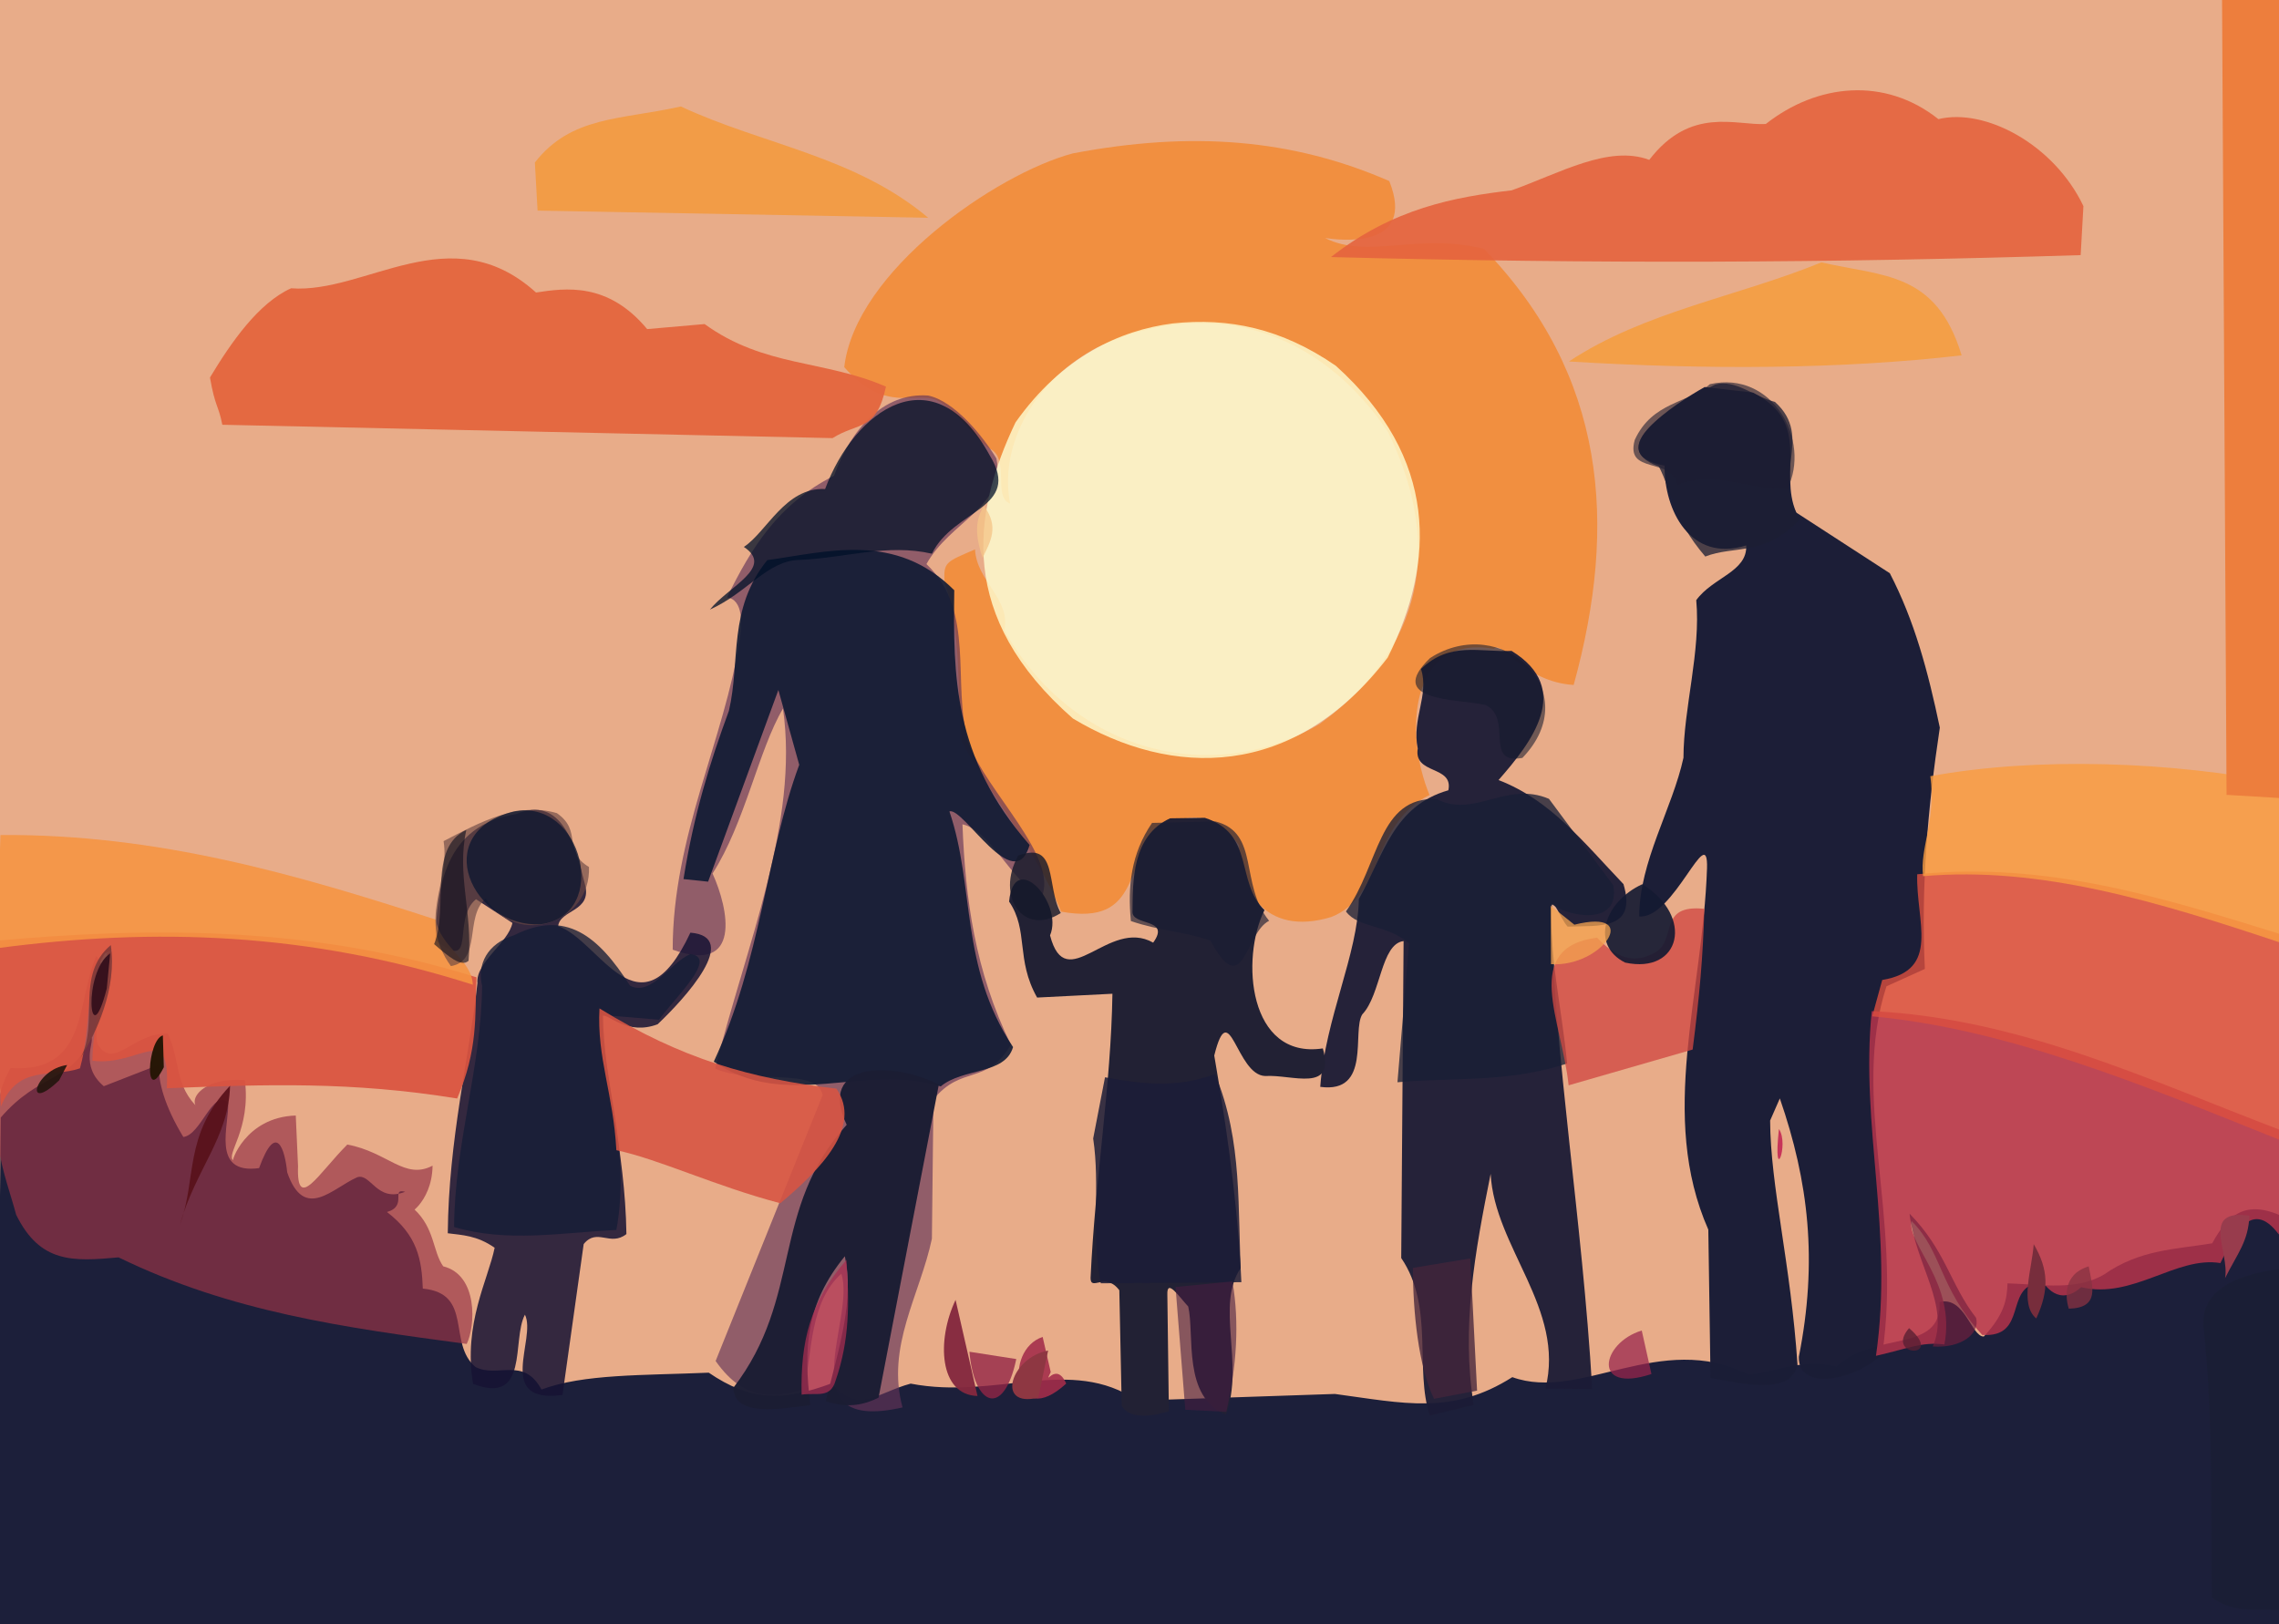 <?xml version="1.0" ?>
<svg xmlns="http://www.w3.org/2000/svg" version="1.1" width="512" height="365">
  <defs/>
  <g>
    <path d="M -0.759 0.541 L 511.031 0.48 L 510.823 363.909 L -0.609 363.89 L -0.759 0.541" stroke-width="0.0" fill="rgb(231, 283, 325)" opacity="1.214" stroke="rgb(0, 0, 0)" stroke-opacity="0.0" stroke-linecap="round" stroke-linejoin="round"/>
    <path d="M 513.045 -1.52 C 340.627 0.663 170.349 -0.931 -0.996 -0.216 L -0.872 366.081 L 512.928 366.065 L 513.045 -1.52" stroke-width="2.0" fill="rgb(232, 172, 137)" opacity="1.278" stroke="rgb(0, 0, 0)" stroke-opacity="0.0" stroke-linecap="round" stroke-linejoin="round"/>
    <path d="M 0.165 251.145 L -0.916 366.079 L 512.915 366.065 L 513.03 273.48 C 504.411 269.34 500.391 273.157 496.999 279.402 C 488.767 280.762 480.689 280.796 472.71 286.406 C 466.427 290.088 459.07 288.659 451.006 288.399 C 450.901 292.041 450.275 295.446 445.678 300.352 C 442.877 300.394 441.44 291.25 435.742 292.589 C 436.263 304.261 421.103 298.975 412.607 307.087 C 404.523 305.022 396.068 309.082 392.778 308.857 C 372.969 298.966 355.104 315.041 339.756 309.48 C 326.23 318.083 315.344 315.329 299.894 313.255 L 255.519 314.754 C 240.519 304.57 223.888 314.644 204.591 310.937 C 196.976 312.954 192.923 317.99 186.836 310.867 C 175.735 315.001 168.609 314.863 159.227 308.475 C 144.393 309.108 131.106 308.73 121.652 312.261 C 117.586 304.756 111.807 309.757 106.832 307.2 C 100.464 301.876 106.401 290.646 94.989 289.584 C 94.752 282.959 93.751 277.616 86.937 272.37 C 91.662 271.011 87.667 266.944 91.032 267.819 C 84.66 270.338 83.328 263.589 80.274 264.549 C 74.772 266.932 68.386 274.583 64.522 263.456 C 64.023 258.495 62.134 251.716 58.203 262.505 C 47.154 264.024 51.658 252.449 51.236 247.701 C 47.729 244.764 45.185 255.029 41.187 255.51 C 37.094 248.773 35.407 243 35.766 239.244 L 23.318 244.098 C 17.849 239.493 21.281 234.024 20.51 233.218 C 15.91 243.411 8.93 240.975 0.165 251.145" stroke-width="2.0" fill="rgb(26, 30, 57)" opacity="0.985" stroke="rgb(0, 0, 0)" stroke-opacity="0.0" stroke-linecap="round" stroke-linejoin="round"/>
    <path d="M 241.004 34.474 C 223.676 39.103 192.167 60.925 189.669 82.508 C 198.822 92.991 205.608 87.865 210.518 89.966 C 215.179 92.515 219.307 98.871 222.289 100.79 C 227.041 102.947 222.929 111.753 226.935 113.152 C 224.55 101.336 231.069 86.432 246.134 78.263 C 267.089 67.921 293.837 70.392 311.851 97.117 C 322.322 118.593 323.022 143.326 296.487 162.69 C 272.384 176.902 241.039 169.225 225.629 141.618 C 227.128 134.573 219.404 130.666 219.051 123.46 C 212.436 126.32 211.954 126.316 212.2 130.821 C 216.168 142.497 214.874 153.89 216.047 166.642 C 222.413 178.48 232.727 190.934 238.398 204.874 C 256.922 208.2 252.011 193.324 261.409 185.187 C 265.843 183.905 271.957 181.159 278.367 189.94 C 278.149 199.15 283.736 210.737 299.12 206.063 C 310.996 201.359 307.839 185.278 321.157 178.657 C 315.436 164.903 316.563 142.499 335.584 145.792 C 337.468 143.76 342.254 153.228 353.539 153.928 C 363.551 117.599 360.748 84.206 333.396 55.926 C 318.471 52.205 307.375 58.362 297.688 53.493 C 300.808 53.957 318.301 56.207 312.117 40.687 C 290.291 31.16 267.638 29.417 241.004 34.474" stroke-width="2.0" fill="rgb(241, 143, 64)" opacity="1.003" stroke="rgb(0, 0, 0)" stroke-opacity="0.0" stroke-linecap="round" stroke-linejoin="round"/>
    <path d="M 208.514 88.886 C 198.261 88.15 191.106 96.656 187.369 106.909 C 174.809 113.244 168.784 123.146 163.323 134.26 C 167.016 134.708 166.747 140.38 166.181 143.781 C 162.843 165.927 151.091 187.968 151.13 213.421 C 166.748 219.056 163.706 204.251 160.081 196.302 C 167.356 184.963 170.4 168.561 175.904 159.243 C 179.566 184.789 167.642 212.273 160.678 240.136 C 168.686 243.829 183.689 239.677 184.803 246.116 L 160.772 305.85 C 167.673 315.704 174.853 313.785 180.687 312.265 C 182.462 303.559 181.952 292.65 188.999 286.229 C 192.438 296.126 176.624 322.253 202.77 316.283 C 199.014 302.654 206.706 290.971 209.36 278.374 L 209.711 247.073 C 216.035 239.244 221.752 244.009 227.091 234.748 C 219.043 218.189 216.872 201.995 216.227 185.246 C 222.64 186.662 227.245 198.186 234.013 201.662 C 237.892 192.585 221.665 178.003 217.524 166.865 C 213.788 153.289 219.277 137.349 208.136 126.768 C 213.367 117.209 225.944 113.903 223.865 103.052 C 220.829 98.003 214.438 90.124 208.514 88.886" stroke-width="2.0" fill="rgb(99, 51, 88)" opacity="0.652" stroke="rgb(0, 0, 0)" stroke-opacity="0.0" stroke-linecap="round" stroke-linejoin="round"/>
    <path d="M 382.971 86.973 C 376.519 90.609 359.079 101.859 373.962 104.638 C 373.849 114.621 379.728 126.484 392.305 122.574 C 392.598 128.498 384.788 129.733 381.078 134.876 C 382.141 146.338 378.22 159.156 378.207 170.282 C 375.757 181.643 368.264 193.631 368.271 205.95 C 376.022 206.611 383.829 184.129 383.498 195.143 C 382.533 223.528 372.517 250.707 383.789 276.329 L 384.287 309.65 C 391.531 311.007 402.392 313.602 403.827 306.69 C 402.334 284.131 397.718 266.477 397.677 251.816 L 399.857 246.843 C 406.318 265.529 408.422 283.328 404.125 304.922 C 403.955 312.935 417.057 310.023 422.863 304.318 C 427.429 273.366 415.706 246.681 423.811 221.65 L 432.443 217.74 C 431.55 199.772 433.045 181.774 435.799 163.516 C 433.138 150.828 430.121 139.541 424.566 128.821 L 403.563 115.193 C 399.422 105.799 407.298 95.052 393.817 88.227 L 382.971 86.973" stroke-width="2.0" fill="rgb(27, 30, 55)" opacity="0.992" stroke="rgb(0, 0, 0)" stroke-opacity="0.0" stroke-linecap="round" stroke-linejoin="round"/>
    <path d="M 263.475 72.68 C 251.557 74.207 238.577 80.164 228.144 94.926 C 218.321 115.525 215.054 138.691 241.039 161.464 C 263.243 174.796 290.646 175.29 311.748 147.788 C 322.617 126.155 323.073 102.908 300.115 82.204 C 287.866 73.757 276.045 71.347 263.475 72.68" stroke-width="2.0" fill="rgb(257, 260, 210)" opacity="0.802" stroke="rgb(0, 0, 0)" stroke-opacity="0.0" stroke-linecap="round" stroke-linejoin="round"/>
    <path d="M 172.375 125.871 C 163.472 136.928 166.393 148.565 163.754 159.742 C 159.521 171.248 155.88 182.965 153.553 197.551 L 159.083 198.134 L 174.867 155.059 L 179.554 171.87 C 172.104 191.997 171.062 215.467 160.362 238.575 C 176.648 249.765 193.981 238.813 211.336 244.149 C 216.409 239.93 225.784 241.561 227.594 235.303 C 215.558 217.115 219.079 199.311 213.295 182.344 C 216.398 181.253 227.918 201.706 231.313 189.883 C 214.048 170.152 214.159 151.752 214.385 132.644 C 201.145 119.391 185.755 124.038 172.375 125.871" stroke-width="2.0" fill="rgb(14, 25, 51)" opacity="0.893" stroke="rgb(0, 0, 0)" stroke-opacity="0.0" stroke-linecap="round" stroke-linejoin="round"/>
    <path d="M 339.589 146.271 C 332.485 146.618 325.758 144.083 319.253 150.329 C 321.12 156.327 317.123 161.527 318.51 168.213 C 317.528 174.149 326.579 171.934 325.387 177.596 C 313.068 181.115 310.827 192.107 305.28 202.03 C 305.09 214.382 297.724 228.877 296.607 244.244 C 308.208 245.806 303.642 231.685 306.064 227.937 C 310.253 223.551 310.209 212.103 315.331 211.482 L 314.798 282.709 C 322.27 293.678 317.749 307.798 321.224 318.104 L 331.086 315.725 C 328.255 298.262 331.353 281.386 334.887 263.795 C 335.775 280.355 351.694 294.14 347.2 312.045 L 357.709 312.134 C 355.43 273.559 349.352 238.724 348.354 203.762 C 349.125 201.696 350.387 206.189 352.179 208.234 C 359.104 207.962 367.847 209.176 364.732 198.688 C 355.686 189.209 348.38 179.813 336.662 175.297 C 344.037 166.875 353.517 154.833 339.589 146.271" stroke-width="2.0" fill="rgb(28, 28, 54)" opacity="0.953" stroke="rgb(0, 0, 0)" stroke-opacity="0.0" stroke-linecap="round" stroke-linejoin="round"/>
    <path d="M 21.643 214.816 C 17.108 225.206 19.916 241.146 2.369 240.033 C -4.295 251.752 1.336 264.331 3.633 272.988 C 9.008 283.905 16.374 283.503 26.637 282.564 C 51.907 294.862 77.308 298.325 104.853 302.022 C 106.786 298.098 107.502 286.557 99.572 284.573 C 97.188 281.221 97.713 276.01 92.969 271.656 C 90.458 273.747 97.067 270.679 97.181 261.955 C 90.899 265.243 87.161 258.909 78.031 257.209 C 71.671 263.532 66.586 272.587 66.956 262.049 L 66.447 250.687 C 54.954 251.049 51.811 261.478 52.416 260.781 C 50.644 259.433 56.39 253.894 55.021 242.743 C 45.091 241.976 41.692 247.696 44.91 249.375 C 39.014 243.971 40.684 238.673 37.709 232.299 C 29.966 231.974 25.586 240.611 21.998 234.744 C 20.252 229.95 26.053 220.253 21.643 214.816" stroke-width="2.0" fill="rgb(150, 52, 71)" opacity="0.685" stroke="rgb(0, 0, 0)" stroke-opacity="0.0" stroke-linecap="round" stroke-linejoin="round"/>
    <path d="M 420.508 227.223 C 417.885 253.102 425.484 276.794 421.455 304.689 C 428.767 303.03 431.688 301.5 436.834 302.133 C 439.457 288.302 428.48 279.818 429.43 274.36 C 436.45 281.376 435.513 289.309 445.336 299.996 C 455.662 300.634 450.241 289.122 458.078 288.352 C 454.266 272.887 457.984 297.808 467.549 289.27 C 479.211 292.026 488.922 282.209 498.839 283.845 C 501.466 278.48 505.555 268.751 511.969 277.423 L 512.933 254.181 C 483.195 242.919 453.859 228.797 420.508 227.223" stroke-width="2.0" fill="rgb(183, 52, 75)" opacity="0.838" stroke="rgb(0, 0, 0)" stroke-opacity="0.0" stroke-linecap="round" stroke-linejoin="round"/>
    <path d="M 262.877 183.895 C 254.27 187.86 254.521 198.071 254.422 204.743 C 254.084 208.212 263.178 206.164 259.072 211.837 C 249.045 206.119 239.509 224.092 235.903 210.204 C 239.002 202.903 227.801 190.762 226.705 202.606 C 231.142 209.118 228.146 215.594 232.999 224.177 L 249.919 223.319 C 249.607 243.969 246.057 264.576 245.006 287.219 C 245.055 290.271 248.343 285.774 251.467 289.952 L 252.01 315.969 C 253.541 318.4 257.254 318.804 262.597 317.139 L 262.257 290.948 C 262.11 287.162 264.932 291.462 266.948 293.612 C 268.419 300.054 265.593 313.996 275.444 317.887 C 279.599 306.258 273.035 293.445 278.716 284.986 C 277.635 266.562 275.089 250.752 272.795 237.21 C 276.241 223.371 277.7 241.619 284.245 241.807 C 290.231 241.398 300.131 245.753 297.189 235.604 C 280.428 238.12 278.68 215.344 284.083 204.515 C 277.503 198.173 282.01 187.454 270.675 183.782 L 262.877 183.895" stroke-width="2.0" fill="rgb(34, 33, 52)" opacity="1.01" stroke="rgb(0, 0, 0)" stroke-opacity="0.0" stroke-linecap="round" stroke-linejoin="round"/>
    <path d="M 115.917 182.955 C 99.833 185.491 98.185 199.457 97.806 211.285 C 107.374 218.827 101.366 206.613 106.943 202.079 L 115.121 207.402 C 114.261 211.827 106.812 216.29 107.264 220.919 C 105.352 238.031 100.8 256.009 100.596 277.143 C 103.8 277.569 107.12 277.599 111.129 280.404 C 109.68 287.552 104.052 297.437 106.265 310.984 C 118.967 315.882 114.9 301.166 117.931 295.44 C 120.622 300.815 111.069 315.553 126.369 313.478 L 131.13 279.578 C 134.135 275.846 137.077 280.211 140.731 277.327 C 140.462 258.28 135.611 242.37 135.48 228.291 C 136.579 227.81 140.927 232.78 147.746 230.176 C 153.866 224.374 166.574 210.503 155.102 209.593 C 143.647 234.054 134.673 211.138 125.388 208.146 C 125.812 204.349 133.102 204.941 131.414 198.738 C 129.179 189.674 126.155 178.642 115.917 182.955" stroke-width="2.0" fill="rgb(23, 19, 52)" opacity="0.858" stroke="rgb(0, 0, 0)" stroke-opacity="0.0" stroke-linecap="round" stroke-linejoin="round"/>
    <path d="M 430.72 196.474 C 430.415 207.045 436.088 218.025 422.862 220.224 L 420.612 228.393 C 450.484 231.175 480.151 243.256 512.91 256.47 L 513.241 210.211 C 485.885 201.719 460.099 193.539 430.72 196.474" stroke-width="2.0" fill="rgb(220, 79, 63)" opacity="0.804" stroke="rgb(0, 0, 0)" stroke-opacity="0.0" stroke-linecap="round" stroke-linejoin="round"/>
    <path d="M 468.06 46.31 C 461.429 32.389 445.944 24.223 435.479 26.771 C 423.405 17.186 408.221 18.795 396.703 27.867 C 390.023 28.255 379.865 23.779 370.522 35.925 C 361.41 32.519 350.457 38.89 339.615 42.773 C 326.821 44.274 312.989 46.787 299.015 57.768 C 358.946 59.339 411.197 59.094 467.443 57.331 L 468.06 46.31" stroke-width="2.0" fill="rgb(228, 100, 62)" opacity="0.906" stroke="rgb(0, 0, 0)" stroke-opacity="0.0" stroke-linecap="round" stroke-linejoin="round"/>
    <path d="M 47.172 84.836 C 48.318 91.455 49.112 91.118 49.946 95.455 L 187.041 98.456 C 192.849 94.792 196.889 97.004 199.037 86.883 C 185.086 80.828 171.724 82.545 158.295 72.824 L 145.391 73.956 C 136.578 63.337 127.006 64.736 120.424 65.734 C 101.261 48.424 82.24 66.056 65.396 64.786 C 58.071 68.083 51.93 76.921 47.172 84.836" stroke-width="2.0" fill="rgb(228, 102, 63)" opacity="0.959" stroke="rgb(0, 0, 0)" stroke-opacity="0.0" stroke-linecap="round" stroke-linejoin="round"/>
    <path d="M -1.498 211.469 L 0.194 248.678 C 4.07 239.086 11.638 242.285 17.966 240.081 C 20.753 229.956 18.721 222.006 23.588 214.277 C 27.801 212.433 22.982 214.454 24.171 214.577 C 24.275 221.049 20.938 227.728 20.757 238.366 C 31.303 239.791 38.228 229.316 37.481 244.558 C 59.822 243.675 78.972 243.012 102.708 246.859 C 107.418 235.842 106.685 228.393 107.048 219.628 C 71.161 208.424 36.077 208.023 -1.498 211.469" stroke-width="2.0" fill="rgb(218, 84, 64)" opacity="0.923" stroke="rgb(0, 0, 0)" stroke-opacity="0.0" stroke-linecap="round" stroke-linejoin="round"/>
    <path d="M 347.988 179.517 C 338.366 175.428 331.248 183.955 322.748 179.574 C 309.62 178.977 309.908 194.285 302.383 204.824 C 305.104 208.596 311.696 207.717 316.556 211.989 L 313.951 243.211 C 326.705 242.043 338.436 243.41 352.075 238.998 C 350.826 226.13 347.98 214.794 348.656 203.207 C 352.273 206.008 364.17 208.271 362.416 198.917 L 347.988 179.517" stroke-width="2.0" fill="rgb(24, 30, 54)" opacity="0.766" stroke="rgb(0, 0, 0)" stroke-opacity="0.0" stroke-linecap="round" stroke-linejoin="round"/>
    <path d="M 115.512 210.163 C 109.399 212.077 107.16 216.737 108.307 221.529 C 108.157 239.639 102.133 257.032 102.014 275.743 C 113.961 279.279 126.088 277.011 138.473 276.401 C 141.803 258.483 135.394 242.524 135.225 228.094 L 148.057 229.155 C 151.941 223.859 161.374 215.091 155.063 214.401 C 150.456 216.489 146.251 223.967 141.544 221.512 C 134.354 210.217 127.04 204.368 115.512 210.163" stroke-width="2.0" fill="rgb(21, 29, 54)" opacity="0.78" stroke="rgb(0, 0, 0)" stroke-opacity="0.0" stroke-linecap="round" stroke-linejoin="round"/>
    <path d="M 433.671 174.432 C 435.024 184.485 431.249 190.465 432.035 196.899 C 458.349 194.629 484.249 202.44 513.153 212.109 L 513.362 176.186 C 487.82 171.047 457.336 170.071 433.671 174.432" stroke-width="2.0" fill="rgb(249, 156, 65)" opacity="0.818" stroke="rgb(0, 0, 0)" stroke-opacity="0.0" stroke-linecap="round" stroke-linejoin="round"/>
    <path d="M 210.92 243.747 C 200.559 238.402 183.439 238.496 190.216 252.769 C 173.026 271.771 180.42 291.488 164.766 311.853 C 164.927 318.64 175.638 316.516 182.056 315.77 C 180.449 302.704 181.135 292.944 189.803 282.315 C 191.877 291.996 188.782 301.986 185.503 314.864 C 190.664 316.696 194.603 315.478 197.377 314.086 L 210.92 243.747" stroke-width="2.0" fill="rgb(27, 29, 52)" opacity="0.975" stroke="rgb(0, 0, 0)" stroke-opacity="0.0" stroke-linecap="round" stroke-linejoin="round"/>
    <path d="M 499.205 -0.291 L 500.218 178.622 L 513.075 179.393 L 513.094 -1.03 L 499.205 -0.291" stroke-width="2.0" fill="rgb(237, 126, 61)" opacity="0.99" stroke="rgb(0, 0, 0)" stroke-opacity="0.0" stroke-linecap="round" stroke-linejoin="round"/>
    <path d="M 272.969 241.369 C 264.302 244.59 256.676 243.614 248.25 242.098 L 245.594 255.848 C 247.196 266.513 245.091 276.82 247.291 288.393 L 278.886 288.138 C 277.929 271.51 279.316 256.663 272.969 241.369" stroke-width="2.0" fill="rgb(27, 29, 56)" opacity="0.852" stroke="rgb(0, 0, 0)" stroke-opacity="0.0" stroke-linecap="round" stroke-linejoin="round"/>
    <path d="M 0.106 187.648 L -0.712 213.095 C 34.898 208.368 69.477 209.536 106.221 221.289 C 105.982 215.605 98.934 212.829 97.876 206.654 C 66.614 196.495 35.363 187.398 0.106 187.648" stroke-width="2.0" fill="rgb(246, 148, 66)" opacity="0.883" stroke="rgb(0, 0, 0)" stroke-opacity="0.0" stroke-linecap="round" stroke-linejoin="round"/>
    <path d="M 222.387 102.397 C 209.733 79.185 191.934 92.177 185.37 109.894 C 176.433 109.44 172.227 119.598 167.112 122.905 C 174.061 127.511 163.637 131.782 159.488 136.992 C 168.056 133.114 172.459 125.872 179.721 125.829 C 190.151 125.352 199.257 122.13 209.365 124.429 C 214.27 114.392 229.65 114.29 222.387 102.397" stroke-width="2.0" fill="rgb(-2, 17, 41)" opacity="0.749" stroke="rgb(0, 0, 0)" stroke-opacity="0.0" stroke-linecap="round" stroke-linejoin="round"/>
    <path d="M 512.916 285.081 C 503.721 286.163 494.461 289.246 495.021 297.999 C 497.2 318.333 496.699 338.667 496.91 359.006 C 501.666 362.504 506.334 361.525 512.899 361.858 L 512.916 285.081" stroke-width="2.0" fill="rgb(26, 31, 53)" opacity="0.887" stroke="rgb(0, 0, 0)" stroke-opacity="0.0" stroke-linecap="round" stroke-linejoin="round"/>
    <path d="M 134.682 226.62 C 134.062 237.703 137.813 245.888 138.474 258.479 C 148.048 260.499 160.622 266.539 175.311 270.402 C 184.545 262.639 193.728 253.123 187.909 244.644 C 168.652 242.422 153.09 237.959 134.682 226.62" stroke-width="2.0" fill="rgb(216, 84, 67)" opacity="0.89" stroke="rgb(0, 0, 0)" stroke-opacity="0.0" stroke-linecap="round" stroke-linejoin="round"/>
    <path d="M 385.374 86.407 C 378.051 89.966 359.614 100.198 372.663 104.815 C 375.645 110.47 375.665 116.383 383.108 125.068 C 389.546 122.512 396.661 125.107 404.455 116.588 C 397.522 107.56 407.742 98.358 398.752 90.315 C 393.831 89.041 389.925 85.208 385.374 86.407" stroke-width="2.0" fill="rgb(28, 31, 52)" opacity="0.758" stroke="rgb(0, 0, 0)" stroke-opacity="0.0" stroke-linecap="round" stroke-linejoin="round"/>
    <path d="M 120.164 36.517 L 120.772 47.329 L 208.53 48.935 C 192.074 35.067 171.263 32.497 152.96 23.924 C 139.432 26.979 128.383 25.988 120.164 36.517" stroke-width="2.0" fill="rgb(242, 156, 71)" opacity="1.041" stroke="rgb(0, 0, 0)" stroke-opacity="0.0" stroke-linecap="round" stroke-linejoin="round"/>
    <path d="M 440.697 79.855 C 435.015 61.019 423.068 62.155 409.188 58.96 C 390.475 66.631 369.421 70.001 352.469 81.237 C 383.452 83.106 413.409 83.004 440.697 79.855" stroke-width="2.0" fill="rgb(243, 159, 72)" opacity="1.044" stroke="rgb(0, 0, 0)" stroke-opacity="0.0" stroke-linecap="round" stroke-linejoin="round"/>
    <path d="M 125.101 182.729 C 116.216 180.129 107.699 184.858 99.655 189.02 C 101.16 198.584 93.714 206.589 101.298 217.106 C 108.274 215.934 104.294 206.13 109.107 201.927 C 116.127 213.097 132.783 207.449 132.323 194.834 C 126.226 191.206 130.978 186.812 125.101 182.729" stroke-width="2.0" fill="rgb(105, 70, 68)" opacity="0.644" stroke="rgb(0, 0, 0)" stroke-opacity="0.0" stroke-linecap="round" stroke-linejoin="round"/>
    <path d="M 258.819 184.928 C 254.064 191.879 253.333 199.263 254.066 206.979 C 260.353 209.166 266.343 209.375 271.935 211.387 C 279.446 225.193 279.612 209.701 285.117 206.925 C 278.387 198.652 283.138 187.194 273.086 184.604 L 258.819 184.928" stroke-width="2.0" fill="rgb(26, 29, 51)" opacity="0.651" stroke="rgb(0, 0, 0)" stroke-opacity="0.0" stroke-linecap="round" stroke-linejoin="round"/>
    <path d="M 382.906 204.233 C 372.422 203.165 376.783 211.041 371.939 214.012 C 369.059 215.514 364.897 217.235 358.791 210.708 C 341.701 212.968 350.875 229.222 352.408 243.898 L 380.272 235.858 C 381.857 223.413 382.563 215.275 382.906 204.233" stroke-width="2.0" fill="rgb(209, 73, 66)" opacity="0.774" stroke="rgb(0, 0, 0)" stroke-opacity="0.0" stroke-linecap="round" stroke-linejoin="round"/>
    <path d="M 367.266 98.853 C 365.064 106.741 375.47 102.566 376.905 108.965 C 385.002 105.551 393.006 110.103 401.527 109.876 C 406.98 99.059 398.21 83.134 384.137 86.336 C 379.265 90.647 371.215 90.244 367.266 98.853" stroke-width="2.0" fill="rgb(28, 29, 51)" opacity="0.605" stroke="rgb(0, 0, 0)" stroke-opacity="0.0" stroke-linecap="round" stroke-linejoin="round"/>
    <path d="M 115.363 182.365 C 96.268 187.19 106.124 208.575 121.486 207.704 C 137.266 205.614 130.842 179.216 115.363 182.365" stroke-width="2.0" fill="rgb(11, 23, 47)" opacity="0.771" stroke="rgb(0, 0, 0)" stroke-opacity="0.0" stroke-linecap="round" stroke-linejoin="round"/>
    <path d="M 321.287 147.872 C 311.121 157.65 327.174 157.015 333.69 158.404 C 340.062 161.416 333.184 171.891 342.024 170.32 C 356.526 155.247 337.281 137.61 321.287 147.872" stroke-width="2.0" fill="rgb(20, 25, 44)" opacity="0.57" stroke="rgb(0, 0, 0)" stroke-opacity="0.0" stroke-linecap="round" stroke-linejoin="round"/>
    <path d="M 330.325 282.798 L 317.425 284.925 C 317.437 294.694 318.62 306.943 322.164 314.348 L 331.841 312.508 L 330.325 282.798" stroke-width="2.0" fill="rgb(67, 36, 59)" opacity="0.776" stroke="rgb(0, 0, 0)" stroke-opacity="0.0" stroke-linecap="round" stroke-linejoin="round"/>
    <path d="M 264.094 289.226 L 266.288 316.807 L 275.5 317.275 C 277.826 307.115 278.488 297.249 276.877 287.957 L 264.094 289.226" stroke-width="2.0" fill="rgb(70, 30, 65)" opacity="0.595" stroke="rgb(0, 0, 0)" stroke-opacity="0.0" stroke-linecap="round" stroke-linejoin="round"/>
    <path d="M 104.768 186.486 C 96.03 190.68 100.874 203.992 97.528 212.17 C 100.593 214.805 103.613 217.471 105.268 215.907 C 106.222 204.9 102.539 196.648 104.768 186.486" stroke-width="2.0" fill="rgb(12, 14, 29)" opacity="0.605" stroke="rgb(0, 0, 0)" stroke-opacity="0.0" stroke-linecap="round" stroke-linejoin="round"/>
    <path d="M 368.953 198.706 C 360.346 202.664 357.248 212.393 365.103 216.318 C 377.569 219.006 380.734 205.975 368.953 198.706" stroke-width="2.0" fill="rgb(20, 26, 50)" opacity="0.911" stroke="rgb(0, 0, 0)" stroke-opacity="0.0" stroke-linecap="round" stroke-linejoin="round"/>
    <path d="M 190.157 283.145 C 181.919 292.571 179.839 301.589 180.087 313.41 C 183.465 312.903 186.508 314.362 187.711 310.296 C 190.925 301.063 190.807 292.638 190.157 283.145" stroke-width="2.0" fill="rgb(170, 46, 80)" opacity="0.735" stroke="rgb(0, 0, 0)" stroke-opacity="0.0" stroke-linecap="round" stroke-linejoin="round"/>
    <path d="M 428.999 272.739 C 430.301 284.29 438.215 293.39 434.212 302.589 C 440.722 303.036 444.897 299.626 443.938 296.132 C 438.192 288.785 437.12 280.991 428.999 272.739" stroke-width="2.0" fill="rgb(116, 31, 62)" opacity="0.651" stroke="rgb(0, 0, 0)" stroke-opacity="0.0" stroke-linecap="round" stroke-linejoin="round"/>
    <path d="M 51.685 243.995 C 41.168 255.088 44.24 265.079 40.415 275.188 C 44.085 262.494 51.388 255.629 51.685 243.995" stroke-width="2.0" fill="rgb(89, 18, 27)" opacity="0.944" stroke="rgb(0, 0, 0)" stroke-opacity="0.0" stroke-linecap="round" stroke-linejoin="round"/>
    <path d="M 228.741 192.284 C 223.63 201.451 229.927 210.584 238.312 205.177 C 234.998 199.216 237.778 188.852 228.741 192.284" stroke-width="2.0" fill="rgb(21, 25, 43)" opacity="0.809" stroke="rgb(0, 0, 0)" stroke-opacity="0.0" stroke-linecap="round" stroke-linejoin="round"/>
    <path d="M 24.891 212.388 C 16.82 219.156 22.349 229.946 18.052 237.817 C 21.578 232.227 26.362 222.101 24.891 212.388" stroke-width="2.0" fill="rgb(116, 54, 56)" opacity="0.818" stroke="rgb(0, 0, 0)" stroke-opacity="0.0" stroke-linecap="round" stroke-linejoin="round"/>
    <path d="M 348.385 203.56 L 348.449 216.672 C 359.979 217.42 369.089 203.955 353.698 207.802 L 348.385 203.56" stroke-width="2.0" fill="rgb(244, 162, 80)" opacity="0.771" stroke="rgb(0, 0, 0)" stroke-opacity="0.0" stroke-linecap="round" stroke-linejoin="round"/>
    <path d="M 24.751 214.249 C 18.595 218.346 19.97 237.801 23.993 222.139 L 24.751 214.249" stroke-width="2.0" fill="rgb(56, 17, 29)" opacity="1.065" stroke="rgb(0, 0, 0)" stroke-opacity="0.0" stroke-linecap="round" stroke-linejoin="round"/>
    <path d="M 234.242 300.437 C 225.32 303.442 227.798 321.735 239.531 310.921 C 237.2 305.601 234.319 312.102 236.057 308.34 L 234.242 300.437" stroke-width="2.0" fill="rgb(164, 45, 75)" opacity="0.887" stroke="rgb(0, 0, 0)" stroke-opacity="0.0" stroke-linecap="round" stroke-linejoin="round"/>
    <path d="M 214.678 292.116 C 210.359 301.215 211.005 313.483 219.605 313.714 L 214.678 292.116" stroke-width="2.0" fill="rgb(133, 41, 63)" opacity="0.964" stroke="rgb(0, 0, 0)" stroke-opacity="0.0" stroke-linecap="round" stroke-linejoin="round"/>
    <path d="M 505.357 273.197 C 494.237 271.583 500.952 281.382 499.887 287.224 C 502.753 281.513 505.097 279.012 505.357 273.197" stroke-width="2.0" fill="rgb(152, 60, 77)" opacity="1.11" stroke="rgb(0, 0, 0)" stroke-opacity="0.0" stroke-linecap="round" stroke-linejoin="round"/>
    <path d="M 456.893 279.597 C 456.548 284.99 453.62 293.133 457.468 296.287 C 460.408 289.927 460.216 285.223 456.893 279.597" stroke-width="2.0" fill="rgb(119, 45, 60)" opacity="1.016" stroke="rgb(0, 0, 0)" stroke-opacity="0.0" stroke-linecap="round" stroke-linejoin="round"/>
    <path d="M 235.476 303.511 C 227.136 305.015 223.511 316.486 233.252 314.085 L 235.476 303.511" stroke-width="2.0" fill="rgb(142, 55, 66)" opacity="1.246" stroke="rgb(0, 0, 0)" stroke-opacity="0.0" stroke-linecap="round" stroke-linejoin="round"/>
    <path d="M 36.587 232.683 C 33.123 233.619 32.266 248.82 36.805 239.835 L 36.587 232.683" stroke-width="2.0" fill="rgb(39, 23, 6)" opacity="0.991" stroke="rgb(0, 0, 0)" stroke-opacity="0.0" stroke-linecap="round" stroke-linejoin="round"/>
    <path d="M 368.837 299.004 C 359.663 301.769 357.55 313.282 371.012 308.773 L 368.837 299.004" stroke-width="2.0" fill="rgb(152, 37, 77)" opacity="0.734" stroke="rgb(0, 0, 0)" stroke-opacity="0.0" stroke-linecap="round" stroke-linejoin="round"/>
    <path d="M 15.084 239.336 C 7.701 240.299 5.215 250.528 13.281 242.784 L 15.084 239.336" stroke-width="2.0" fill="rgb(35, 21, 14)" opacity="0.914" stroke="rgb(0, 0, 0)" stroke-opacity="0.0" stroke-linecap="round" stroke-linejoin="round"/>
    <path d="M 221.073 113.706 C 218.657 117.304 219.431 121.376 220.748 125.381 C 222.529 121.652 224.521 118.441 221.073 113.706" stroke-width="2.0" fill="rgb(245, 197, 136)" opacity="0.767" stroke="rgb(0, 0, 0)" stroke-opacity="0.0" stroke-linecap="round" stroke-linejoin="round"/>
    <path d="M 469.246 284.59 C 463.089 286.445 464.162 292.204 464.774 294.094 C 471.855 293.915 470.082 289.09 469.246 284.59" stroke-width="2.0" fill="rgb(135, 50, 66)" opacity="0.762" stroke="rgb(0, 0, 0)" stroke-opacity="0.0" stroke-linecap="round" stroke-linejoin="round"/>
    <path d="M 217.791 303.772 C 218.825 316.088 225.515 318.712 228.32 305.413 L 217.791 303.772" stroke-width="2.0" fill="rgb(147, 37, 70)" opacity="0.788" stroke="rgb(0, 0, 0)" stroke-opacity="0.0" stroke-linecap="round" stroke-linejoin="round"/>
    <path d="M 428.888 298.461 C 423.302 304.942 437.074 305.491 428.888 298.461" stroke-width="2.0" fill="rgb(88, 31, 50)" opacity="0.782" stroke="rgb(0, 0, 0)" stroke-opacity="0.0" stroke-linecap="round" stroke-linejoin="round"/>
    <path d="M 399.654 253.722 C 402.064 257.226 398.213 266.992 399.654 253.722" stroke-width="2.0" fill="rgb(199, 52, 89)" opacity="1.113" stroke="rgb(0, 0, 0)" stroke-opacity="0.0" stroke-linecap="round" stroke-linejoin="round"/>
  </g>
</svg>
